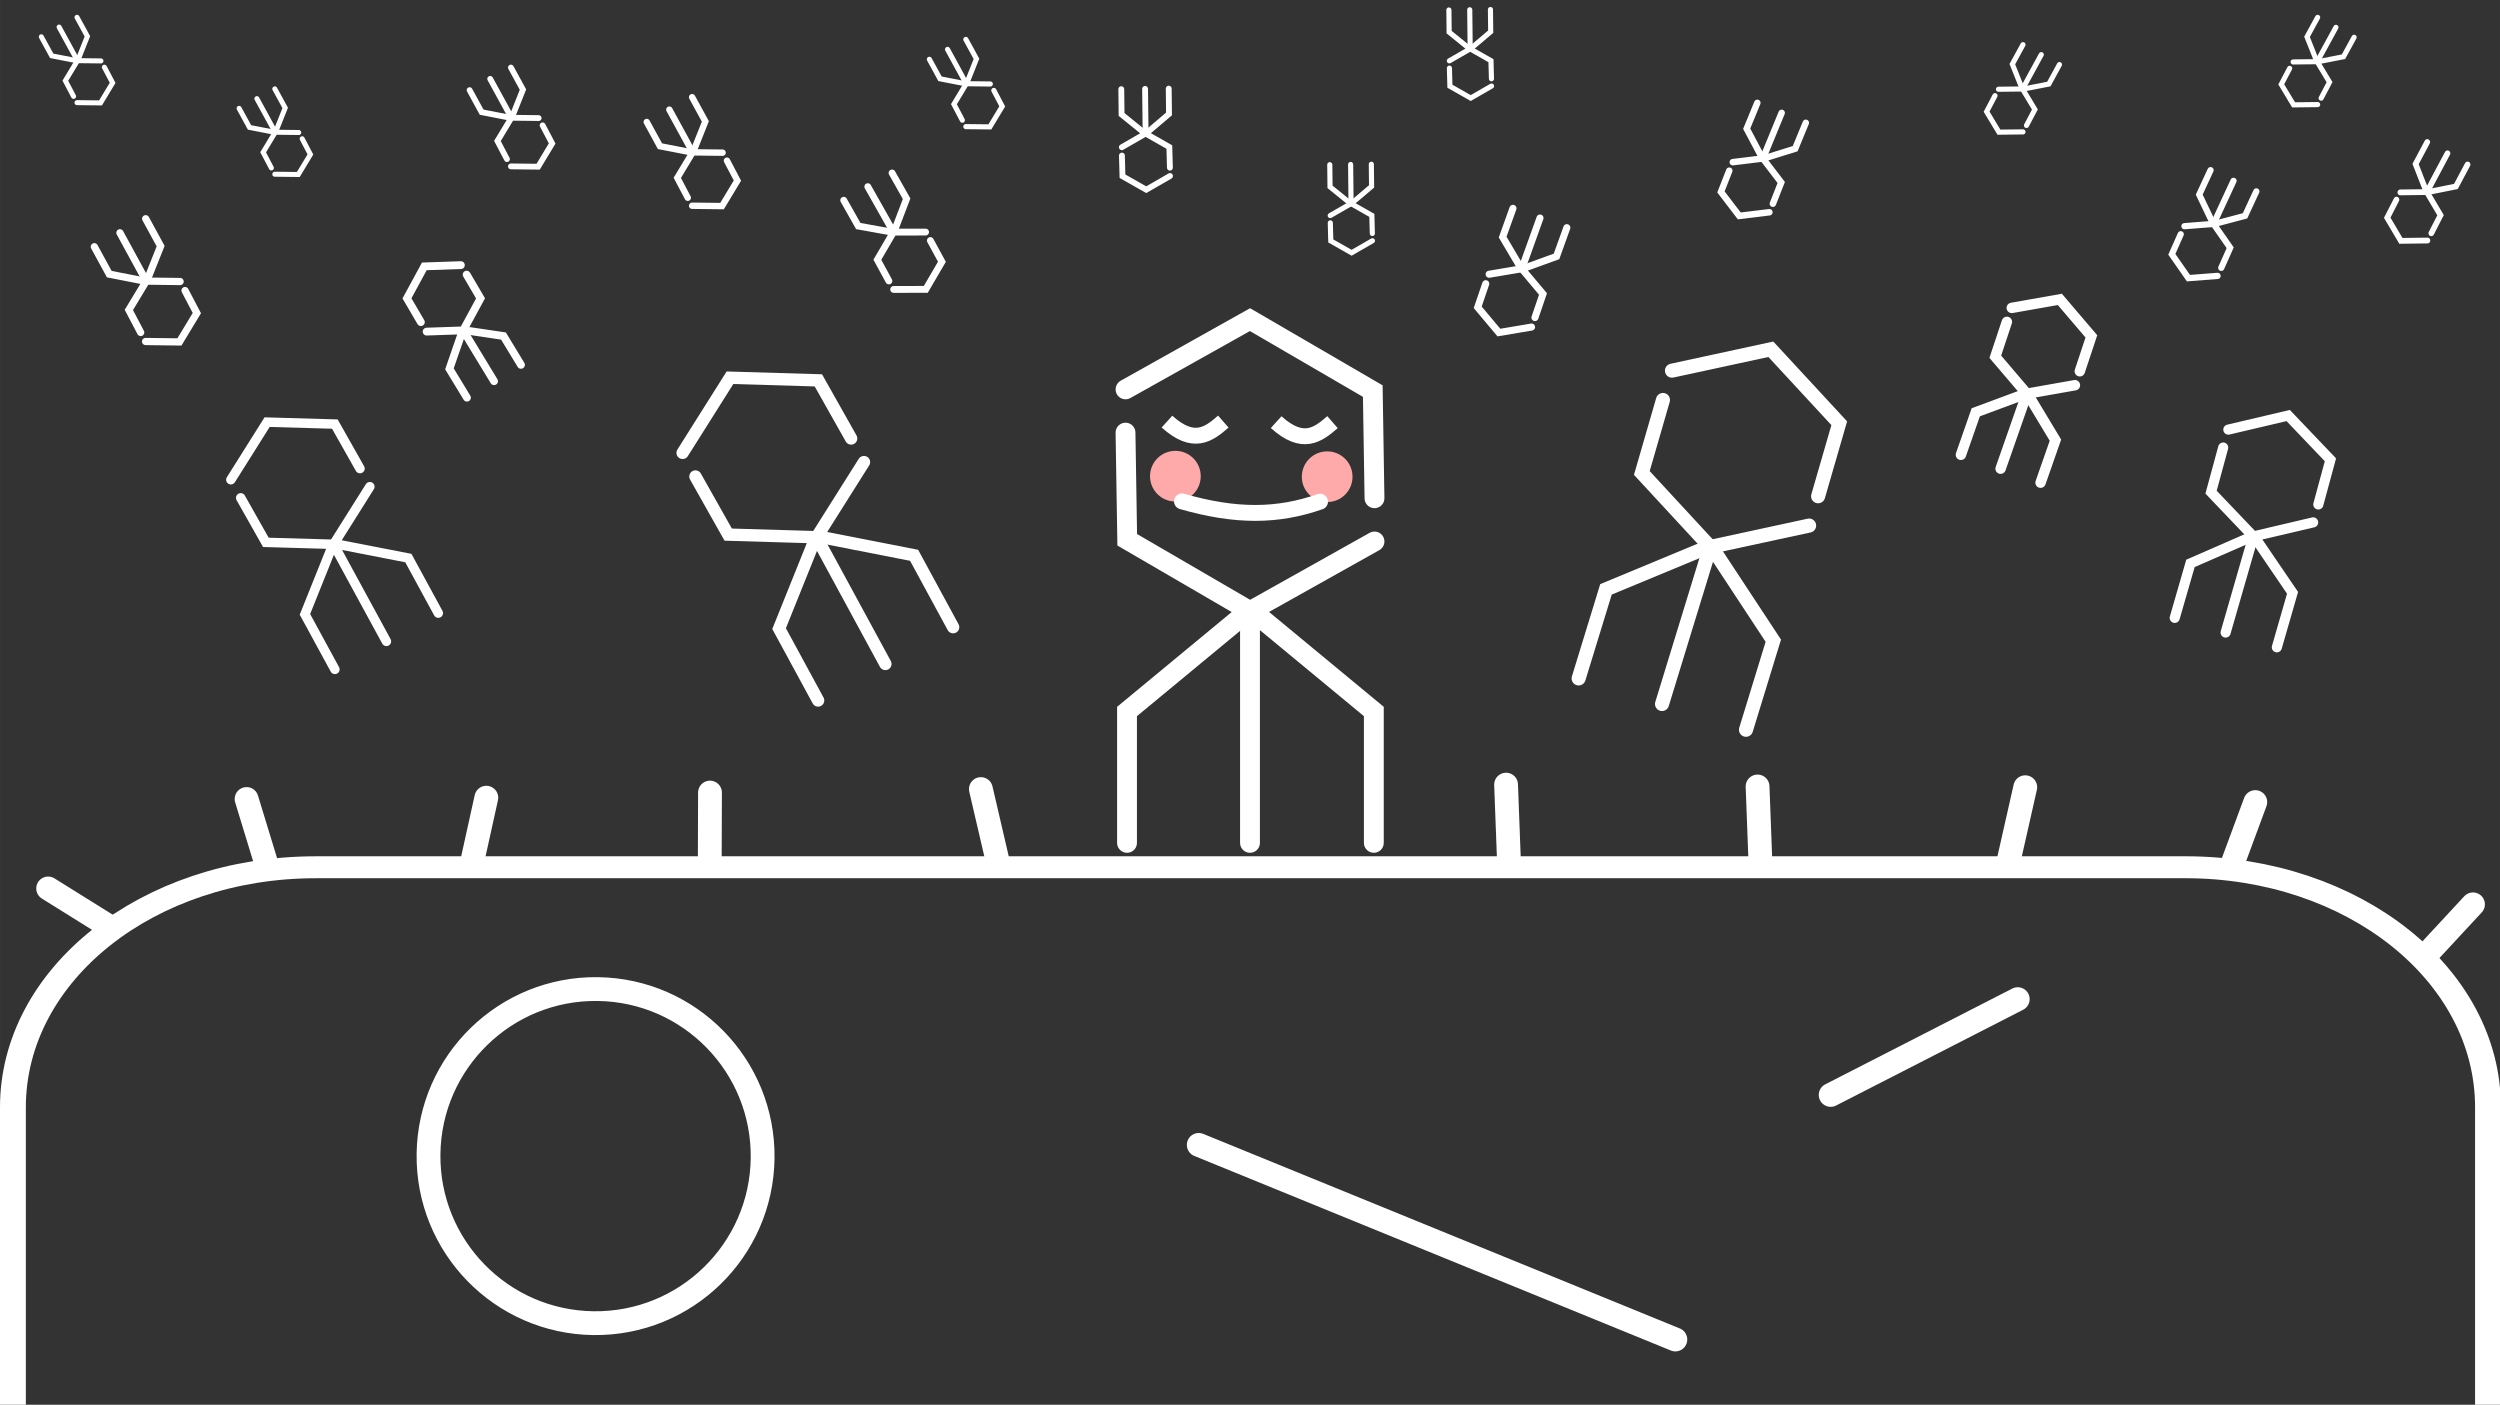 <svg width="420" height="236" viewBox="0 0 111.125 62.442" xmlns="http://www.w3.org/2000/svg"><rect x="0" y="0" width="111.125" height="62.442" fill="#333333" stroke="none"/><defs><linearGradient id="a"><stop style="stop-color:#151b23;stop-opacity:.9" offset="0"/><stop style="stop-color:#151b23;stop-opacity:0" offset="1"/></linearGradient><clipPath clipPathUnits="userSpaceOnUse" id="b"><rect style="fill:#000;fill-opacity:1;stroke:none;stroke-width:1.764;stroke-linecap:round;stroke-linejoin:round;stroke-miterlimit:4;stroke-dasharray:none;stroke-opacity:1" width="111.125" height="29.573" y="32.869" rx="0" ry="0"/></clipPath></defs><path style="fill:none;stroke:#fff;stroke-width:1.058;stroke-linecap:round;stroke-linejoin:miter;stroke-miterlimit:4;stroke-dasharray:none;stroke-opacity:1" d="m10.96 35.515.836 2.738"/><circle style="fill:none;fill-opacity:1;stroke:#fff;stroke-width:1.058;stroke-linecap:round;stroke-miterlimit:4;stroke-dasharray:none;stroke-opacity:1" cx="27.122" cy="51.05" transform="rotate(.726)" r="7.426"/><path style="fill:none;stroke:#fff;stroke-width:1.058;stroke-linecap:round;stroke-linejoin:miter;stroke-miterlimit:4;stroke-dasharray:none;stroke-opacity:1" d="m53.284 50.891 21.186 8.65M81.373 48.67l8.316-4.258M21.617 35.458 21 38.253M2.14 39.492 4.88 41.2M31.559 35.23l-.01 3.023M43.6 35.074l.739 3.179M66.945 34.877l.124 3.297M78.124 34.959l.124 3.294M100.248 35.652l-1.01 2.73M90.023 34.992l-.737 3.26M109.925 40.198l-2.024 2.183"/><path style="mix-blend-mode:normal;fill:none;stroke:#fff;stroke-width:.463;stroke-linecap:round;stroke-linejoin:miter;stroke-miterlimit:4;stroke-dasharray:none;stroke-opacity:1" d="m90.057 17.604-1.13 3.229M89.423 13.686l2.137-.378 1.402 1.644-.515 1.55M92.23 17.123l-2.138.378-1.401-1.644.515-1.55"/><path style="mix-blend-mode:normal;fill:none;stroke:#fff;stroke-width:.463;stroke-linecap:round;stroke-linejoin:miter;stroke-miterlimit:4;stroke-dasharray:none;stroke-opacity:1" d="m90.116 17.492 1.248 2.073-.661 1.89M90.091 17.484l-2.268.842-.66 1.89"/><path style="fill:none;stroke:#fff;stroke-width:.45;stroke-linecap:round;stroke-linejoin:miter;stroke-miterlimit:4;stroke-dasharray:none;stroke-opacity:1" d="m100.122 23.977-1.193 4.139M99.05 19.096l2.66-.626 1.878 1.968-.538 1.985M102.82 23.22l-2.66.625-1.878-1.968.539-1.984"/><path style="fill:none;stroke:#fff;stroke-width:.45;stroke-linecap:round;stroke-linejoin:miter;stroke-miterlimit:4;stroke-dasharray:none;stroke-opacity:1" d="m100.19 23.833 1.714 2.518-.698 2.422M100.158 23.823l-2.792 1.219-.699 2.422"/><g style="mix-blend-mode:normal;fill:none;stroke:#b4c1cf;stroke-width:.978;stroke-miterlimit:4;stroke-dasharray:none;stroke-opacity:1"><path style="fill:none;stroke:#fff;stroke-width:.978;stroke-linecap:round;stroke-linejoin:miter;stroke-miterlimit:4;stroke-dasharray:none;stroke-opacity:1" d="M44.769 18.834v7.23M40.77 11.462l3.999-2.245 3.943 2.3.055 3.45M48.767 16.36l-3.998 2.245-3.943-2.3-.055-3.45" transform="matrix(-.226 -.126 .123 -.231 115.704 18.476)"/><path style="fill:none;stroke:#fff;stroke-width:.978;stroke-linecap:round;stroke-linejoin:miter;stroke-miterlimit:4;stroke-dasharray:none;stroke-opacity:1" d="m44.81 18.57 3.936 3.264v4.23M44.754 18.57l-3.935 3.264v4.23" transform="matrix(-.226 -.126 .123 -.231 115.704 18.476)"/></g><g style="fill:none;stroke:#b4c1cf;stroke-width:.978;stroke-miterlimit:4;stroke-dasharray:none;stroke-opacity:1"><path style="fill:none;stroke:#fff;stroke-width:.978;stroke-linecap:round;stroke-linejoin:miter;stroke-miterlimit:4;stroke-dasharray:none;stroke-opacity:1" d="M44.769 18.834v7.23M40.77 11.462l3.999-2.245 3.943 2.3.055 3.45M48.767 16.36l-3.998 2.245-3.943-2.3-.055-3.45" transform="rotate(-160.262 41.527 4.325) scale(.321)"/><path style="fill:none;stroke:#fff;stroke-width:.978;stroke-linecap:round;stroke-linejoin:miter;stroke-miterlimit:4;stroke-dasharray:none;stroke-opacity:1" d="m44.81 18.57 3.936 3.264v4.23M44.754 18.57l-3.935 3.264v4.23" transform="rotate(-160.262 41.527 4.325) scale(.321)"/></g><g style="fill:none;stroke:#b4c1cf;stroke-width:.978;stroke-miterlimit:4;stroke-dasharray:none;stroke-opacity:1"><path style="fill:none;stroke:#fff;stroke-width:.978;stroke-linecap:round;stroke-linejoin:miter;stroke-miterlimit:4;stroke-dasharray:none;stroke-opacity:1" d="M44.769 18.834v7.23M40.77 11.462l3.999-2.245 3.943 2.3.055 3.45M48.767 16.36l-3.998 2.245-3.943-2.3-.055-3.45" transform="rotate(-151.355 56.512 -8.279) scale(.233)"/><path style="fill:none;stroke:#fff;stroke-width:.978;stroke-linecap:round;stroke-linejoin:miter;stroke-miterlimit:4;stroke-dasharray:none;stroke-opacity:1" d="m44.81 18.57 3.936 3.264v4.23M44.754 18.57l-3.935 3.264v4.23" transform="rotate(-151.355 56.512 -8.279) scale(.233)"/></g><g style="fill:none;stroke:#b4c1cf;stroke-width:.978;stroke-miterlimit:4;stroke-dasharray:none;stroke-opacity:1"><path style="fill:none;stroke:#fff;stroke-width:.978;stroke-linecap:round;stroke-linejoin:miter;stroke-miterlimit:4;stroke-dasharray:none;stroke-opacity:1" d="M44.769 18.834v7.23M40.77 11.462l3.999-2.245 3.943 2.3.055 3.45M48.767 16.36l-3.998 2.245-3.943-2.3-.055-3.45" transform="rotate(-155.143 56.048 -1.837) scale(.283)"/><path style="fill:none;stroke:#fff;stroke-width:.978;stroke-linecap:round;stroke-linejoin:miter;stroke-miterlimit:4;stroke-dasharray:none;stroke-opacity:1" d="m44.81 18.57 3.936 3.264v4.23M44.754 18.57l-3.935 3.264v4.23" transform="rotate(-155.143 56.048 -1.837) scale(.283)"/></g><g style="fill:none;stroke:#b4c1cf;stroke-width:.978;stroke-miterlimit:4;stroke-dasharray:none;stroke-opacity:1"><path style="fill:none;stroke:#fff;stroke-width:.978;stroke-linecap:round;stroke-linejoin:miter;stroke-miterlimit:4;stroke-dasharray:none;stroke-opacity:1" d="M44.769 18.834v7.23M40.77 11.462l3.999-2.245 3.943 2.3.055 3.45M48.767 16.36l-3.998 2.245-3.943-2.3-.055-3.45" transform="rotate(-151.355 50.118 -6) scale(.233)"/><path style="fill:none;stroke:#fff;stroke-width:.978;stroke-linecap:round;stroke-linejoin:miter;stroke-miterlimit:4;stroke-dasharray:none;stroke-opacity:1" d="m44.81 18.57 3.936 3.264v4.23M44.754 18.57l-3.935 3.264v4.23" transform="rotate(-151.355 50.118 -6) scale(.233)"/></g><g style="fill:none;stroke:#b4c1cf;stroke-width:.978;stroke-miterlimit:4;stroke-dasharray:none;stroke-opacity:1"><path style="fill:none;stroke:#fff;stroke-width:.978;stroke-linecap:round;stroke-linejoin:miter;stroke-miterlimit:4;stroke-dasharray:none;stroke-opacity:1" d="M44.769 18.834v7.23M40.77 11.462l3.999-2.245 3.943 2.3.055 3.45M48.767 16.36l-3.998 2.245-3.943-2.3-.055-3.45" transform="matrix(-.266 .003 -.003 -.266 62.886 10.75)"/><path style="fill:none;stroke:#fff;stroke-width:.978;stroke-linecap:round;stroke-linejoin:miter;stroke-miterlimit:4;stroke-dasharray:none;stroke-opacity:1" d="m44.81 18.57 3.936 3.264v4.23M44.754 18.57l-3.935 3.264v4.23" transform="matrix(-.266 .003 -.003 -.266 62.886 10.75)"/></g><g style="fill:none;stroke:#b4c1cf;stroke-width:.978;stroke-miterlimit:4;stroke-dasharray:none;stroke-opacity:1"><path style="fill:none;stroke:#fff;stroke-width:.978;stroke-linecap:round;stroke-linejoin:miter;stroke-miterlimit:4;stroke-dasharray:none;stroke-opacity:1" d="M44.769 18.834v7.23M40.77 11.462l3.999-2.245 3.943 2.3.055 3.45M48.767 16.36l-3.998 2.245-3.943-2.3-.055-3.45" transform="rotate(179.379 35.23 6.826) scale(.233)"/><path style="fill:none;stroke:#fff;stroke-width:.978;stroke-linecap:round;stroke-linejoin:miter;stroke-miterlimit:4;stroke-dasharray:none;stroke-opacity:1" d="m44.81 18.57 3.936 3.264v4.23M44.754 18.57l-3.935 3.264v4.23" transform="rotate(179.379 35.23 6.826) scale(.233)"/></g><g style="fill:none;stroke:#b4c1cf;stroke-width:.978;stroke-miterlimit:4;stroke-dasharray:none;stroke-opacity:1"><path style="fill:none;stroke:#fff;stroke-width:.978;stroke-linecap:round;stroke-linejoin:miter;stroke-miterlimit:4;stroke-dasharray:none;stroke-opacity:1" d="M44.769 18.834v7.23M40.77 11.462l3.999-2.245 3.943 2.3.055 3.45M48.767 16.36l-3.998 2.245-3.943-2.3-.055-3.45" transform="rotate(-157.639 45.917 -.186) scale(.294)"/><path style="fill:none;stroke:#fff;stroke-width:.978;stroke-linecap:round;stroke-linejoin:miter;stroke-miterlimit:4;stroke-dasharray:none;stroke-opacity:1" d="m44.81 18.57 3.936 3.264v4.23M44.754 18.57l-3.935 3.264v4.23" transform="rotate(-157.639 45.917 -.186) scale(.294)"/></g><g style="stroke:#b4c1cf;stroke-width:.978;stroke-miterlimit:4;stroke-dasharray:none;stroke-opacity:1"><path style="fill:none;stroke:#fff;stroke-width:.978;stroke-linecap:round;stroke-linejoin:miter;stroke-miterlimit:4;stroke-dasharray:none;stroke-opacity:1" d="M44.769 18.834v7.23M40.77 11.462l3.999-2.245 3.943 2.3.055 3.45M48.767 16.36l-3.998 2.245-3.943-2.3-.055-3.45" transform="scale(.228 -.228) rotate(28.645 89.523 -54.721)"/><path style="fill:none;stroke:#fff;stroke-width:.978;stroke-linecap:round;stroke-linejoin:miter;stroke-miterlimit:4;stroke-dasharray:none;stroke-opacity:1" d="m44.81 18.57 3.936 3.264v4.23M44.754 18.57l-3.935 3.264v4.23" transform="scale(.228 -.228) rotate(28.645 89.523 -54.721)"/></g><g style="mix-blend-mode:normal;stroke:#b4c1cf;stroke-width:.978;stroke-miterlimit:4;stroke-dasharray:none;stroke-opacity:1"><path style="fill:none;stroke:#fff;stroke-width:.978;stroke-linecap:round;stroke-linejoin:miter;stroke-miterlimit:4;stroke-dasharray:none;stroke-opacity:1" d="M44.769 18.834v7.23M40.77 11.462l3.999-2.245 3.943 2.3.055 3.45M48.767 16.36l-3.998 2.245-3.943-2.3-.055-3.45" transform="matrix(.288 -.157 -.157 -.288 -3.471 24.882)"/><path style="fill:none;stroke:#fff;stroke-width:.978;stroke-linecap:round;stroke-linejoin:miter;stroke-miterlimit:4;stroke-dasharray:none;stroke-opacity:1" d="m44.81 18.57 3.936 3.264v4.23M44.754 18.57l-3.935 3.264v4.23" transform="matrix(.288 -.157 -.157 -.288 -3.471 24.882)"/></g><g style="stroke:#b4c1cf;stroke-width:.978;stroke-miterlimit:4;stroke-dasharray:none;stroke-opacity:1"><path style="fill:none;stroke:#fff;stroke-width:.978;stroke-linecap:round;stroke-linejoin:miter;stroke-miterlimit:4;stroke-dasharray:none;stroke-opacity:1" d="M44.769 18.834v7.23M40.77 11.462l3.999-2.245 3.943 2.3.055 3.45M48.767 16.36l-3.998 2.245-3.943-2.3-.055-3.45" transform="scale(.264 -.264) rotate(28.645 140.703 80.347)"/><path style="fill:none;stroke:#fff;stroke-width:.978;stroke-linecap:round;stroke-linejoin:miter;stroke-miterlimit:4;stroke-dasharray:none;stroke-opacity:1" d="m44.81 18.57 3.936 3.264v4.23M44.754 18.57l-3.935 3.264v4.23" transform="scale(.264 -.264) rotate(28.645 140.703 80.347)"/></g><g style="mix-blend-mode:normal;stroke:#b4c1cf;stroke-width:.978;stroke-miterlimit:4;stroke-dasharray:none;stroke-opacity:1"><path style="fill:none;stroke:#fff;stroke-width:.978;stroke-linecap:round;stroke-linejoin:miter;stroke-miterlimit:4;stroke-dasharray:none;stroke-opacity:1" d="M44.769 18.834v7.23M40.77 11.462l3.999-2.245 3.943 2.3.055 3.45M48.767 16.36l-3.998 2.245-3.943-2.3-.055-3.45" transform="matrix(.271 -.153 -.153 -.271 30.429 22.21)"/><path style="fill:none;stroke:#fff;stroke-width:.978;stroke-linecap:round;stroke-linejoin:miter;stroke-miterlimit:4;stroke-dasharray:none;stroke-opacity:1" d="m44.81 18.57 3.936 3.264v4.23M44.754 18.57l-3.935 3.264v4.23" transform="matrix(.271 -.153 -.153 -.271 30.429 22.21)"/></g><g style="stroke:#b4c1cf;stroke-width:.978;stroke-miterlimit:4;stroke-dasharray:none;stroke-opacity:1"><path style="fill:none;stroke:#fff;stroke-width:.978;stroke-linecap:round;stroke-linejoin:miter;stroke-miterlimit:4;stroke-dasharray:none;stroke-opacity:1" d="M44.769 18.834v7.23M40.77 11.462l3.999-2.245 3.943 2.3.055 3.45M48.767 16.36l-3.998 2.245-3.943-2.3-.055-3.45" transform="matrix(-.303 .184 .184 .303 30.73 .81)"/><path style="fill:none;stroke:#fff;stroke-width:.978;stroke-linecap:round;stroke-linejoin:miter;stroke-miterlimit:4;stroke-dasharray:none;stroke-opacity:1" d="m44.81 18.57 3.936 3.264v4.23M44.754 18.57l-3.935 3.264v4.23" transform="matrix(-.303 .184 .184 .303 30.73 .81)"/></g><g style="fill:none;stroke:#b4c1cf;stroke-width:.978;stroke-miterlimit:4;stroke-dasharray:none;stroke-opacity:1"><path style="fill:none;stroke:#fff;stroke-width:.978;stroke-linecap:round;stroke-linejoin:miter;stroke-miterlimit:4;stroke-dasharray:none;stroke-opacity:1" d="M44.769 18.834v7.23M40.77 11.462l3.999-2.245 3.943 2.3.055 3.45M48.767 16.36l-3.998 2.245-3.943-2.3-.055-3.45" transform="scale(.29 -.29) rotate(28.645 157.633 117.875)"/><path style="fill:none;stroke:#fff;stroke-width:.978;stroke-linecap:round;stroke-linejoin:miter;stroke-miterlimit:4;stroke-dasharray:none;stroke-opacity:1" d="m44.81 18.57 3.936 3.264v4.23M44.754 18.57l-3.935 3.264v4.23" transform="scale(.29 -.29) rotate(28.645 157.633 117.875)"/></g><g style="fill:none;stroke:#b4c1cf;stroke-width:.978;stroke-miterlimit:4;stroke-dasharray:none;stroke-opacity:1"><path style="fill:none;stroke:#fff;stroke-width:.978;stroke-linecap:round;stroke-linejoin:miter;stroke-miterlimit:4;stroke-dasharray:none;stroke-opacity:1" d="M44.769 18.834v7.23M40.77 11.462l3.999-2.245 3.943 2.3.055 3.45M48.767 16.36l-3.998 2.245-3.943-2.3-.055-3.45" transform="scale(.233 -.233) rotate(28.645 182.262 274.647)"/><path style="fill:none;stroke:#fff;stroke-width:.978;stroke-linecap:round;stroke-linejoin:miter;stroke-miterlimit:4;stroke-dasharray:none;stroke-opacity:1" d="m44.81 18.57 3.936 3.264v4.23M44.754 18.57l-3.935 3.264v4.23" transform="scale(.233 -.233) rotate(28.645 182.262 274.647)"/></g><g style="stroke:#b4c1cf;stroke-width:.978;stroke-miterlimit:4;stroke-dasharray:none;stroke-opacity:1"><path style="fill:none;stroke:#fff;stroke-width:.978;stroke-linecap:round;stroke-linejoin:miter;stroke-miterlimit:4;stroke-dasharray:none;stroke-opacity:1" d="M44.769 18.834v7.23M40.77 11.462l3.999-2.245 3.943 2.3.055 3.45M48.767 16.36l-3.998 2.245-3.943-2.3-.055-3.45" transform="scale(.228 -.228) rotate(28.645 136.133 13.818)"/><path style="fill:none;stroke:#fff;stroke-width:.978;stroke-linecap:round;stroke-linejoin:miter;stroke-miterlimit:4;stroke-dasharray:none;stroke-opacity:1" d="m44.81 18.57 3.936 3.264v4.23M44.754 18.57l-3.935 3.264v4.23" transform="scale(.228 -.228) rotate(28.645 136.133 13.818)"/></g><g style="fill:none;stroke:#b4c1cf;stroke-width:.978;stroke-miterlimit:4;stroke-dasharray:none;stroke-opacity:1"><path style="fill:none;stroke:#fff;stroke-width:.978;stroke-linecap:round;stroke-linejoin:miter;stroke-miterlimit:4;stroke-dasharray:none;stroke-opacity:1" d="M44.769 18.834v7.23M40.77 11.462l3.999-2.245 3.943 2.3.055 3.45M48.767 16.36l-3.998 2.245-3.943-2.3-.055-3.45" transform="rotate(179.379 37.896 3.402) scale(.233)"/><path style="fill:none;stroke:#fff;stroke-width:.978;stroke-linecap:round;stroke-linejoin:miter;stroke-miterlimit:4;stroke-dasharray:none;stroke-opacity:1" d="m44.81 18.57 3.936 3.264v4.23M44.754 18.57l-3.935 3.264v4.23" transform="rotate(179.379 37.896 3.402) scale(.233)"/></g><g><g transform="translate(-.94 -24.162) scale(1.127)" style="fill:#faa;fill-opacity:1;stroke-width:1.165"><circle style="fill:#faa;fill-opacity:1;stroke:none;stroke-width:.699;stroke-linecap:round;stroke-linejoin:round;stroke-miterlimit:4;stroke-dasharray:1.398,1.398;stroke-dashoffset:0;stroke-opacity:1" cx="47.192" cy="40.221" r="1"/><circle style="fill:#faa;fill-opacity:1;stroke:none;stroke-width:.699;stroke-linecap:round;stroke-linejoin:round;stroke-miterlimit:4;stroke-dasharray:1.398,1.398;stroke-dashoffset:0;stroke-opacity:1" cx="53.179" cy="40.242" r="1"/></g><path style="fill:none;stroke:#fff;stroke-width:.882;stroke-linecap:round;stroke-linejoin:miter;stroke-miterlimit:4;stroke-dasharray:none;stroke-opacity:1" d="M55.562 27.088v9.98M50.03 16.911l5.532-3.1 5.458 3.176.076 4.763M61.096 23.672l-5.533 3.1-5.458-3.176-.076-4.763" transform="translate(0 .397)"/><path style="fill:none;stroke:#fff;stroke-width:.882;stroke-linecap:round;stroke-linejoin:miter;stroke-miterlimit:4;stroke-dasharray:none;stroke-opacity:1" d="m55.62 26.724 5.447 4.505v5.839M55.543 26.724l-5.447 4.505v5.839" transform="translate(0 .397)"/><path style="fill:none;stroke:#fff;stroke-width:.706;stroke-linecap:butt;stroke-linejoin:miter;stroke-miterlimit:4;stroke-dasharray:none;stroke-opacity:1" d="M56.725 18.367c1.187 1.071 1.856.567 2.505 0M51.872 18.343c1.188 1.071 1.857.567 2.505 0" transform="translate(0 .397)"/><path style="fill:none;stroke:#fff;stroke-width:.706;stroke-linecap:round;stroke-linejoin:miter;stroke-miterlimit:4;stroke-dasharray:none;stroke-opacity:1" d="M52.539 21.89c2.409.692 4.255.671 6.137.012" transform="translate(0 .397)"/></g><path clip-path="url(#b)" style="fill:none;stroke:#fff;stroke-width:1.142;stroke-linecap:round;stroke-linejoin:round;stroke-miterlimit:4;stroke-dasharray:none;stroke-opacity:1" transform="matrix(1.006 0 0 .854 -.313 9.134)" d="M14.255 34.444H96.87c7.408 0 13.373 5.573 13.373 12.495v17.41c0 6.922-5.965 12.495-13.373 12.495H14.255C6.846 76.844.882 71.271.882 64.35V46.94c0-6.922 5.964-12.495 13.373-12.495z"/><g><path style="fill:none;stroke:#fff;stroke-width:.882;stroke-linecap:round;stroke-linejoin:miter;stroke-miterlimit:4;stroke-dasharray:none;stroke-opacity:1" d="M55.562 27.088v9.98M50.03 16.911l5.532-3.1 5.458 3.176.076 4.763M61.096 23.672l-5.533 3.1-5.458-3.176-.076-4.763" transform="matrix(.678 .208 -.208 .678 43.916 -5.396)"/><path style="fill:none;stroke:#fff;stroke-width:.882;stroke-linecap:round;stroke-linejoin:miter;stroke-miterlimit:4;stroke-dasharray:none;stroke-opacity:1" d="m55.62 26.724 5.447 4.505v5.839M55.543 26.724l-5.447 4.505v5.839" transform="matrix(.678 .208 -.208 .678 43.916 -5.396)"/></g><g><path style="fill:none;stroke:#fff;stroke-width:.882;stroke-linecap:round;stroke-linejoin:miter;stroke-miterlimit:4;stroke-dasharray:none;stroke-opacity:1" d="M55.562 27.088v9.98M50.03 16.911l5.532-3.1 5.458 3.176.076 4.763M61.096 23.672l-5.533 3.1-5.458-3.176-.076-4.763" transform="matrix(.547 -.297 .297 .547 -2.047 25.738)"/><path style="fill:none;stroke:#fff;stroke-width:.882;stroke-linecap:round;stroke-linejoin:miter;stroke-miterlimit:4;stroke-dasharray:none;stroke-opacity:1" d="m55.62 26.724 5.447 4.505v5.839M55.543 26.724l-5.447 4.505v5.839" transform="matrix(.547 -.297 .297 .547 -2.047 25.738)"/></g><g><path style="fill:none;stroke:#fff;stroke-width:.882;stroke-linecap:round;stroke-linejoin:miter;stroke-miterlimit:4;stroke-dasharray:none;stroke-opacity:1" d="M55.562 27.088v9.98M50.03 16.911l5.532-3.1 5.458 3.176.076 4.763M61.096 23.672l-5.533 3.1-5.458-3.176-.076-4.763" transform="scale(.477) rotate(-28.557 90.377 86.834)"/><path style="fill:none;stroke:#fff;stroke-width:.882;stroke-linecap:round;stroke-linejoin:miter;stroke-miterlimit:4;stroke-dasharray:none;stroke-opacity:1" d="m55.62 26.724 5.447 4.505v5.839M55.543 26.724l-5.447 4.505v5.839" transform="scale(.477) rotate(-28.557 90.377 86.834)"/></g></svg>